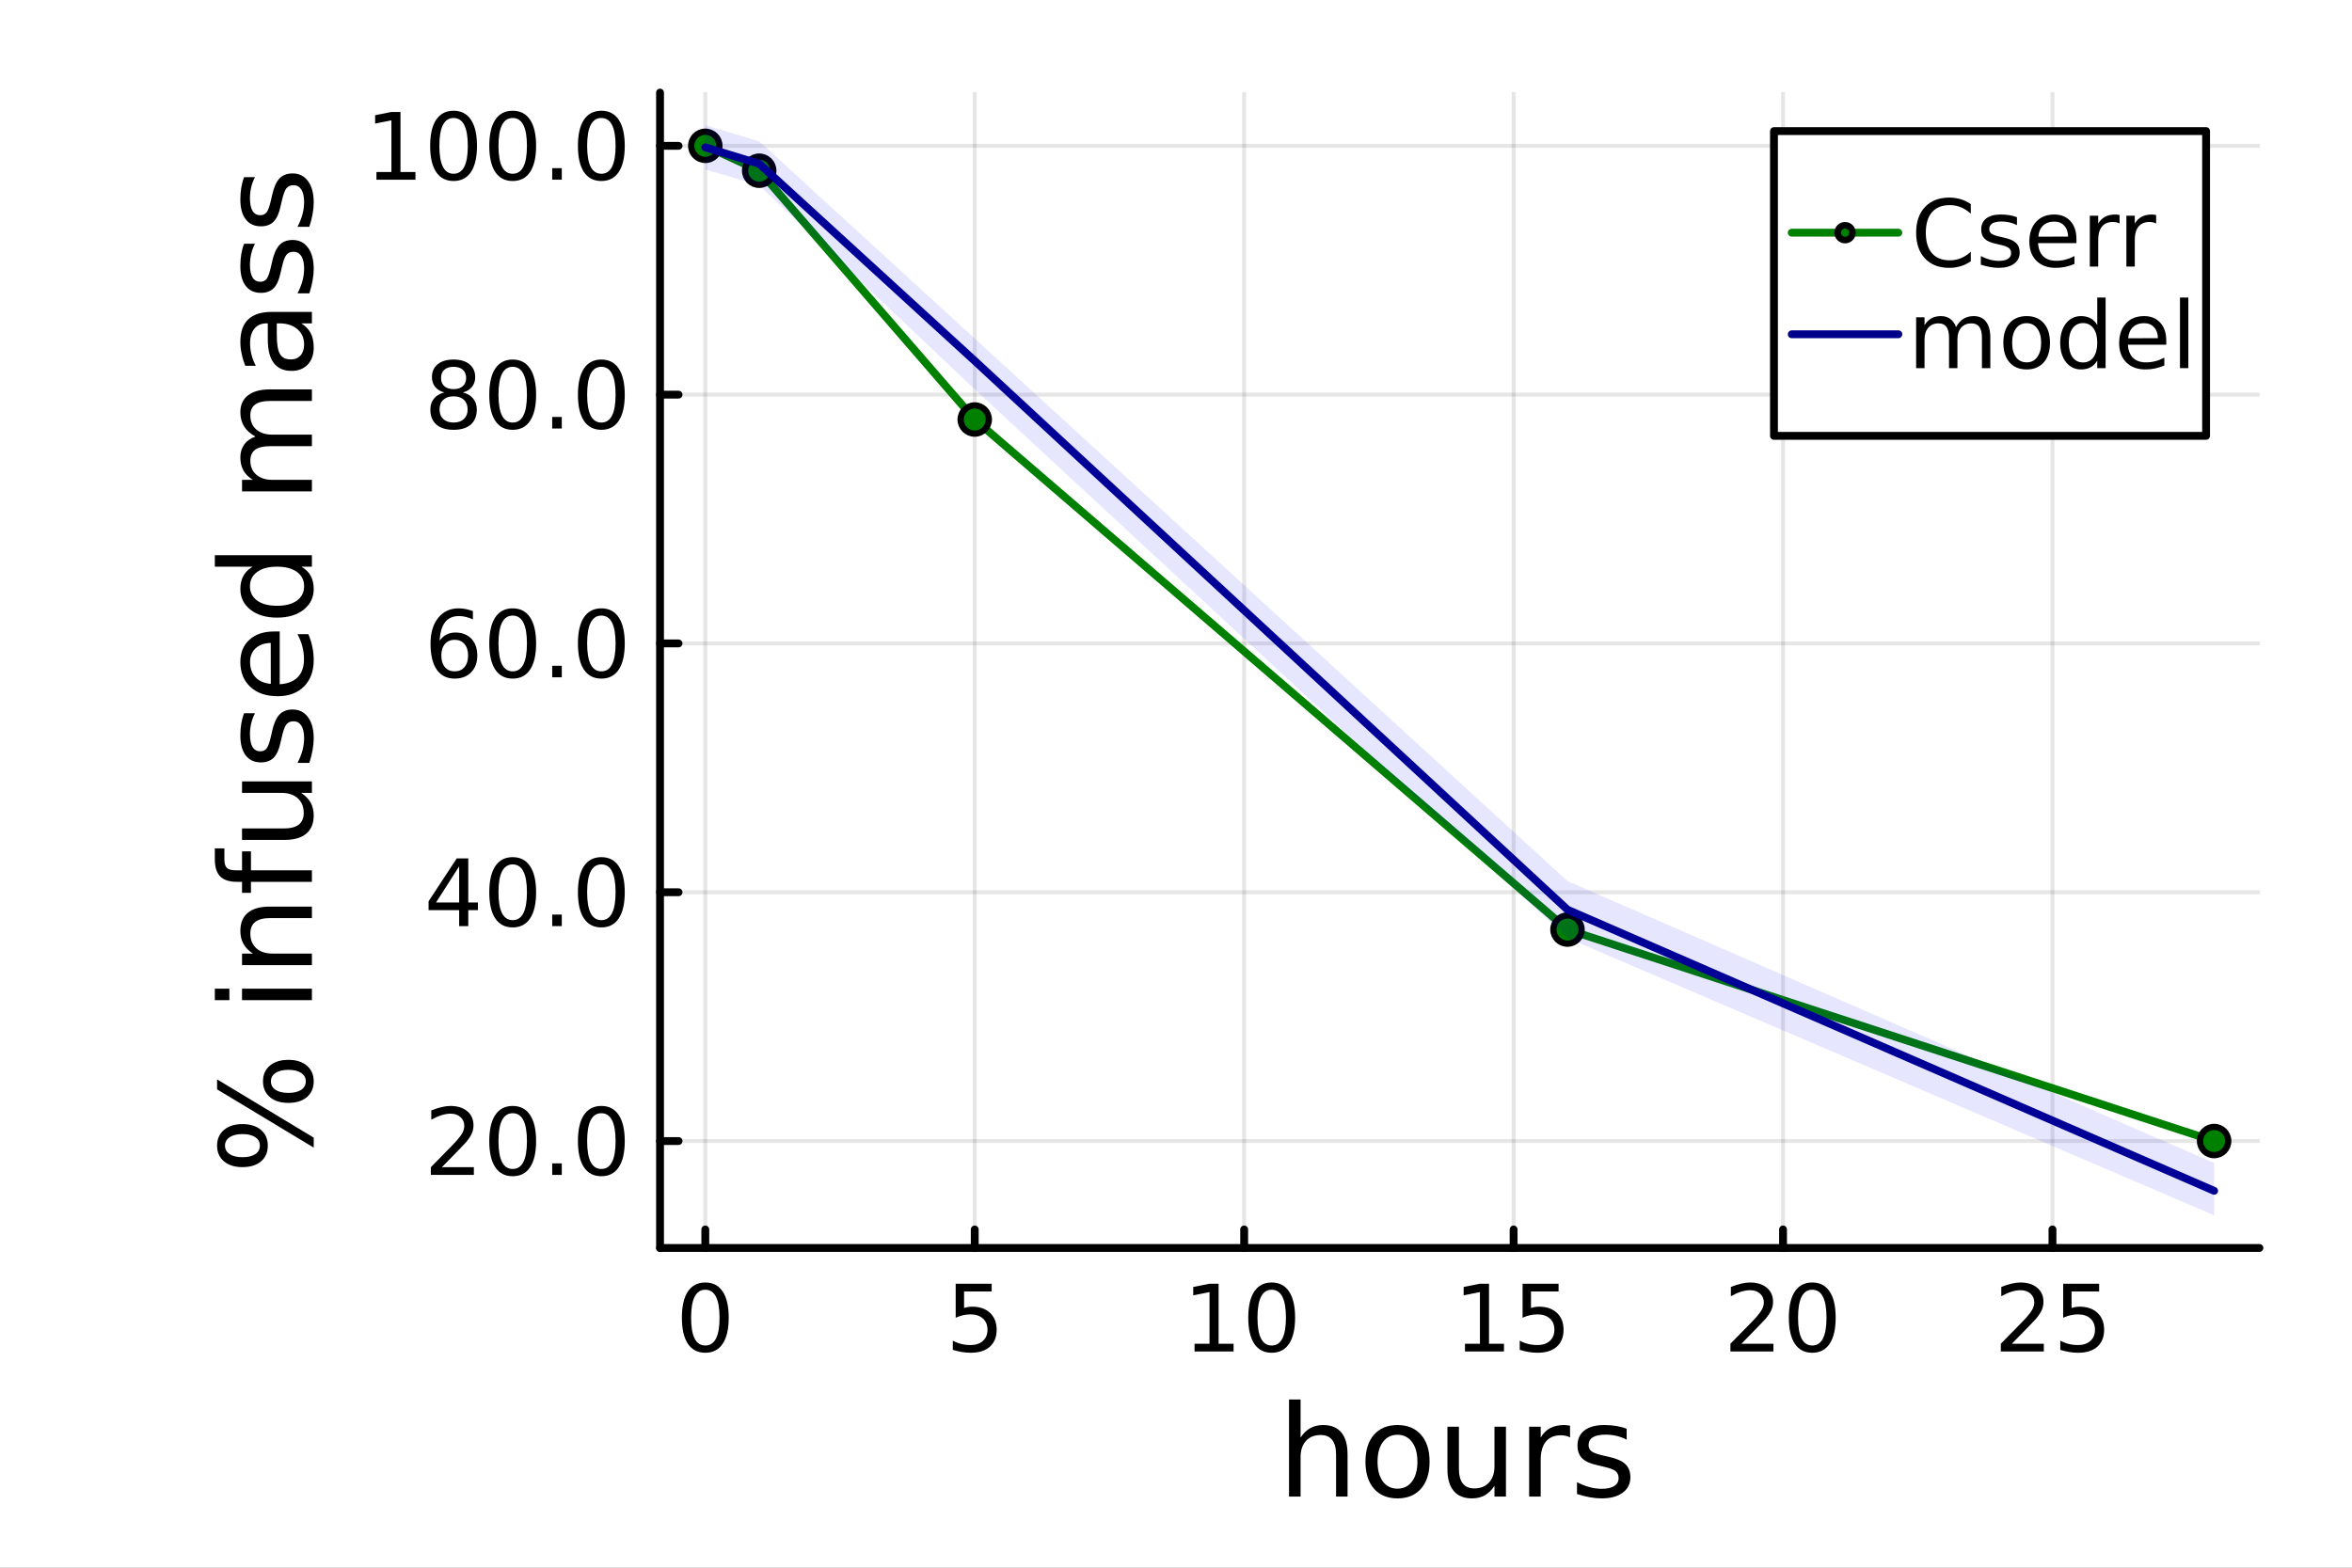 <?xml version="1.0" encoding="utf-8"?>
<svg xmlns="http://www.w3.org/2000/svg" xmlns:xlink="http://www.w3.org/1999/xlink" width="600" height="400" viewBox="0 0 2400 1600">
<rect x="0" y="0" width="2400" height="1600" fill="#808080" stroke="none"/>
<defs>
  <clipPath id="clip320">
    <rect x="0" y="0" width="2400" height="1600"/>
  </clipPath>
</defs>
<path clip-path="url(#clip320)" d="M0 1600 L2400 1600 L2400 0 L0 0  Z" fill="#ffffff" fill-rule="evenodd" fill-opacity="1"/>
<defs>
  <clipPath id="clip321">
    <rect x="480" y="0" width="1681" height="1600"/>
  </clipPath>
</defs>
<path clip-path="url(#clip320)" d="M673.506 1273.7 L2305.51 1273.7 L2305.51 94.488 L673.506 94.488  Z" fill="#ffffff" fill-rule="evenodd" fill-opacity="1"/>
<defs>
  <clipPath id="clip322">
    <rect x="673" y="94" width="1633" height="1180"/>
  </clipPath>
</defs>
<polyline clip-path="url(#clip322)" style="stroke:#000000; stroke-linecap:round; stroke-linejoin:round; stroke-width:4; stroke-opacity:0.1; fill:none" points="719.695,1273.7 719.695,94.488 "/>
<polyline clip-path="url(#clip322)" style="stroke:#000000; stroke-linecap:round; stroke-linejoin:round; stroke-width:4; stroke-opacity:0.1; fill:none" points="994.628,1273.7 994.628,94.488 "/>
<polyline clip-path="url(#clip322)" style="stroke:#000000; stroke-linecap:round; stroke-linejoin:round; stroke-width:4; stroke-opacity:0.1; fill:none" points="1269.56,1273.7 1269.56,94.488 "/>
<polyline clip-path="url(#clip322)" style="stroke:#000000; stroke-linecap:round; stroke-linejoin:round; stroke-width:4; stroke-opacity:0.1; fill:none" points="1544.5,1273.7 1544.5,94.488 "/>
<polyline clip-path="url(#clip322)" style="stroke:#000000; stroke-linecap:round; stroke-linejoin:round; stroke-width:4; stroke-opacity:0.1; fill:none" points="1819.43,1273.7 1819.43,94.488 "/>
<polyline clip-path="url(#clip322)" style="stroke:#000000; stroke-linecap:round; stroke-linejoin:round; stroke-width:4; stroke-opacity:0.1; fill:none" points="2094.36,1273.7 2094.36,94.488 "/>
<polyline clip-path="url(#clip320)" style="stroke:#000000; stroke-linecap:round; stroke-linejoin:round; stroke-width:8; stroke-opacity:1; fill:none" points="673.506,1273.7 2305.51,1273.7 "/>
<polyline clip-path="url(#clip320)" style="stroke:#000000; stroke-linecap:round; stroke-linejoin:round; stroke-width:8; stroke-opacity:1; fill:none" points="719.695,1273.7 719.695,1254.8 "/>
<polyline clip-path="url(#clip320)" style="stroke:#000000; stroke-linecap:round; stroke-linejoin:round; stroke-width:8; stroke-opacity:1; fill:none" points="994.628,1273.7 994.628,1254.8 "/>
<polyline clip-path="url(#clip320)" style="stroke:#000000; stroke-linecap:round; stroke-linejoin:round; stroke-width:8; stroke-opacity:1; fill:none" points="1269.56,1273.7 1269.56,1254.8 "/>
<polyline clip-path="url(#clip320)" style="stroke:#000000; stroke-linecap:round; stroke-linejoin:round; stroke-width:8; stroke-opacity:1; fill:none" points="1544.5,1273.7 1544.5,1254.8 "/>
<polyline clip-path="url(#clip320)" style="stroke:#000000; stroke-linecap:round; stroke-linejoin:round; stroke-width:8; stroke-opacity:1; fill:none" points="1819.43,1273.7 1819.43,1254.8 "/>
<polyline clip-path="url(#clip320)" style="stroke:#000000; stroke-linecap:round; stroke-linejoin:round; stroke-width:8; stroke-opacity:1; fill:none" points="2094.36,1273.7 2094.36,1254.8 "/>
<path clip-path="url(#clip320)" d="M719.695 1316.33 Q712.473 1316.33 708.815 1323.46 Q705.204 1330.55 705.204 1344.81 Q705.204 1359.02 708.815 1366.15 Q712.473 1373.23 719.695 1373.23 Q726.963 1373.23 730.574 1366.15 Q734.232 1359.02 734.232 1344.81 Q734.232 1330.55 730.574 1323.46 Q726.963 1316.33 719.695 1316.33 M719.695 1308.93 Q731.315 1308.93 737.426 1318.14 Q743.584 1327.31 743.584 1344.81 Q743.584 1362.26 737.426 1371.47 Q731.315 1380.64 719.695 1380.64 Q708.075 1380.64 701.917 1371.47 Q695.806 1362.26 695.806 1344.81 Q695.806 1327.31 701.917 1318.14 Q708.075 1308.93 719.695 1308.93 Z" fill="#000000" fill-rule="nonzero" fill-opacity="1" /><path clip-path="url(#clip320)" d="M975.184 1310.18 L1011.9 1310.18 L1011.9 1318.05 L983.749 1318.05 L983.749 1334.99 Q985.786 1334.3 987.823 1333.97 Q989.86 1333.6 991.897 1333.6 Q1003.47 1333.6 1010.23 1339.94 Q1016.99 1346.29 1016.99 1357.12 Q1016.99 1368.28 1010.04 1374.48 Q1003.1 1380.64 990.462 1380.64 Q986.11 1380.64 981.573 1379.9 Q977.082 1379.16 972.267 1377.68 L972.267 1368.28 Q976.434 1370.55 980.878 1371.66 Q985.323 1372.77 990.277 1372.77 Q998.286 1372.77 1002.96 1368.56 Q1007.64 1364.34 1007.64 1357.12 Q1007.64 1349.9 1002.96 1345.68 Q998.286 1341.47 990.277 1341.47 Q986.527 1341.47 982.777 1342.31 Q979.073 1343.14 975.184 1344.9 L975.184 1310.18 Z" fill="#000000" fill-rule="nonzero" fill-opacity="1" /><path clip-path="url(#clip320)" d="M1218.94 1371.43 L1234.21 1371.43 L1234.21 1318.69 L1217.59 1322.03 L1217.59 1313.51 L1234.12 1310.18 L1243.47 1310.18 L1243.47 1371.43 L1258.75 1371.43 L1258.75 1379.3 L1218.94 1379.3 L1218.94 1371.43 Z" fill="#000000" fill-rule="nonzero" fill-opacity="1" /><path clip-path="url(#clip320)" d="M1297.64 1316.33 Q1290.42 1316.33 1286.76 1323.46 Q1283.15 1330.55 1283.15 1344.81 Q1283.15 1359.02 1286.76 1366.15 Q1290.42 1373.23 1297.64 1373.23 Q1304.91 1373.23 1308.52 1366.15 Q1312.18 1359.02 1312.18 1344.81 Q1312.18 1330.55 1308.52 1323.46 Q1304.91 1316.33 1297.64 1316.33 M1297.64 1308.93 Q1309.26 1308.93 1315.37 1318.14 Q1321.53 1327.31 1321.53 1344.81 Q1321.53 1362.26 1315.37 1371.47 Q1309.26 1380.64 1297.64 1380.64 Q1286.02 1380.64 1279.86 1371.47 Q1273.75 1362.26 1273.75 1344.81 Q1273.75 1327.31 1279.86 1318.14 Q1286.02 1308.93 1297.64 1308.93 Z" fill="#000000" fill-rule="nonzero" fill-opacity="1" /><path clip-path="url(#clip320)" d="M1494.87 1371.43 L1510.14 1371.43 L1510.14 1318.69 L1493.52 1322.03 L1493.52 1313.51 L1510.05 1310.18 L1519.4 1310.18 L1519.4 1371.43 L1534.68 1371.43 L1534.68 1379.3 L1494.87 1379.3 L1494.87 1371.43 Z" fill="#000000" fill-rule="nonzero" fill-opacity="1" /><path clip-path="url(#clip320)" d="M1553.66 1310.18 L1590.37 1310.18 L1590.37 1318.05 L1562.23 1318.05 L1562.23 1334.99 Q1564.26 1334.3 1566.3 1333.97 Q1568.34 1333.6 1570.38 1333.6 Q1581.95 1333.6 1588.71 1339.94 Q1595.47 1346.29 1595.47 1357.12 Q1595.47 1368.28 1588.52 1374.48 Q1581.58 1380.64 1568.94 1380.64 Q1564.59 1380.64 1560.05 1379.9 Q1555.56 1379.16 1550.75 1377.68 L1550.75 1368.28 Q1554.91 1370.55 1559.36 1371.66 Q1563.8 1372.77 1568.75 1372.77 Q1576.76 1372.77 1581.44 1368.56 Q1586.12 1364.34 1586.12 1357.12 Q1586.12 1349.9 1581.44 1345.68 Q1576.76 1341.47 1568.75 1341.47 Q1565 1341.47 1561.25 1342.31 Q1557.55 1343.14 1553.66 1344.9 L1553.66 1310.18 Z" fill="#000000" fill-rule="nonzero" fill-opacity="1" /><path clip-path="url(#clip320)" d="M1776.98 1371.43 L1809.61 1371.43 L1809.61 1379.3 L1765.73 1379.3 L1765.73 1371.43 Q1771.05 1365.92 1780.22 1356.66 Q1789.43 1347.35 1791.79 1344.67 Q1796.28 1339.62 1798.04 1336.15 Q1799.85 1332.63 1799.85 1329.25 Q1799.85 1323.74 1795.96 1320.27 Q1792.11 1316.8 1785.91 1316.8 Q1781.51 1316.8 1776.61 1318.32 Q1771.74 1319.85 1766.19 1322.95 L1766.19 1313.51 Q1771.84 1311.24 1776.74 1310.08 Q1781.65 1308.93 1785.73 1308.93 Q1796.47 1308.93 1802.86 1314.3 Q1809.24 1319.67 1809.24 1328.65 Q1809.24 1332.91 1807.62 1336.75 Q1806.05 1340.55 1801.84 1345.73 Q1800.68 1347.07 1794.48 1353.51 Q1788.27 1359.9 1776.98 1371.43 Z" fill="#000000" fill-rule="nonzero" fill-opacity="1" /><path clip-path="url(#clip320)" d="M1849.24 1316.33 Q1842.02 1316.33 1838.36 1323.46 Q1834.75 1330.55 1834.75 1344.81 Q1834.75 1359.02 1838.36 1366.15 Q1842.02 1373.23 1849.24 1373.23 Q1856.51 1373.23 1860.12 1366.15 Q1863.78 1359.02 1863.78 1344.81 Q1863.78 1330.55 1860.12 1323.46 Q1856.51 1316.33 1849.24 1316.33 M1849.24 1308.93 Q1860.86 1308.93 1866.98 1318.14 Q1873.13 1327.31 1873.13 1344.81 Q1873.13 1362.26 1866.98 1371.47 Q1860.86 1380.64 1849.24 1380.64 Q1837.62 1380.64 1831.47 1371.47 Q1825.36 1362.26 1825.36 1344.81 Q1825.36 1327.31 1831.47 1318.14 Q1837.62 1308.93 1849.24 1308.93 Z" fill="#000000" fill-rule="nonzero" fill-opacity="1" /><path clip-path="url(#clip320)" d="M2052.9 1371.43 L2085.54 1371.43 L2085.54 1379.3 L2041.65 1379.3 L2041.65 1371.43 Q2046.98 1365.92 2056.15 1356.66 Q2065.36 1347.35 2067.72 1344.67 Q2072.21 1339.62 2073.97 1336.15 Q2075.77 1332.63 2075.77 1329.25 Q2075.77 1323.74 2071.89 1320.27 Q2068.04 1316.8 2061.84 1316.8 Q2057.44 1316.8 2052.53 1318.32 Q2047.67 1319.85 2042.12 1322.95 L2042.12 1313.51 Q2047.77 1311.24 2052.67 1310.08 Q2057.58 1308.93 2061.65 1308.93 Q2072.4 1308.93 2078.78 1314.3 Q2085.17 1319.67 2085.17 1328.65 Q2085.17 1332.91 2083.55 1336.75 Q2081.98 1340.55 2077.77 1345.73 Q2076.61 1347.07 2070.4 1353.51 Q2064.2 1359.9 2052.9 1371.43 Z" fill="#000000" fill-rule="nonzero" fill-opacity="1" /><path clip-path="url(#clip320)" d="M2105.27 1310.18 L2141.98 1310.18 L2141.98 1318.05 L2113.83 1318.05 L2113.83 1334.99 Q2115.87 1334.3 2117.9 1333.97 Q2119.94 1333.6 2121.98 1333.6 Q2133.55 1333.6 2140.31 1339.94 Q2147.07 1346.29 2147.07 1357.12 Q2147.07 1368.28 2140.13 1374.48 Q2133.18 1380.64 2120.54 1380.64 Q2116.19 1380.64 2111.65 1379.9 Q2107.16 1379.16 2102.35 1377.68 L2102.35 1368.28 Q2106.52 1370.55 2110.96 1371.66 Q2115.4 1372.77 2120.36 1372.77 Q2128.37 1372.77 2133.04 1368.56 Q2137.72 1364.34 2137.72 1357.12 Q2137.72 1349.9 2133.04 1345.68 Q2128.37 1341.47 2120.36 1341.47 Q2116.61 1341.47 2112.86 1342.31 Q2109.15 1343.14 2105.27 1344.9 L2105.27 1310.18 Z" fill="#000000" fill-rule="nonzero" fill-opacity="1" /><path clip-path="url(#clip320)" d="M1375.05 1484.39 L1375.05 1527.42 L1363.34 1527.42 L1363.34 1484.77 Q1363.34 1474.65 1359.39 1469.62 Q1355.45 1464.59 1347.55 1464.59 Q1338.07 1464.59 1332.59 1470.64 Q1327.12 1476.69 1327.12 1487.13 L1327.12 1527.42 L1315.34 1527.42 L1315.34 1428.37 L1327.12 1428.37 L1327.12 1467.2 Q1331.32 1460.77 1336.99 1457.59 Q1342.72 1454.41 1350.16 1454.41 Q1362.45 1454.41 1368.75 1462.05 Q1375.05 1469.62 1375.05 1484.39 Z" fill="#000000" fill-rule="nonzero" fill-opacity="1" /><path clip-path="url(#clip320)" d="M1426.04 1464.34 Q1416.62 1464.34 1411.15 1471.72 Q1405.67 1479.04 1405.67 1491.84 Q1405.67 1504.63 1411.08 1512.02 Q1416.56 1519.34 1426.04 1519.34 Q1435.4 1519.34 1440.87 1511.96 Q1446.35 1504.57 1446.35 1491.84 Q1446.35 1479.17 1440.87 1471.79 Q1435.4 1464.34 1426.04 1464.34 M1426.04 1454.41 Q1441.32 1454.41 1450.04 1464.34 Q1458.76 1474.27 1458.76 1491.84 Q1458.76 1509.35 1450.04 1519.34 Q1441.32 1529.27 1426.04 1529.27 Q1410.7 1529.27 1401.98 1519.34 Q1393.32 1509.35 1393.32 1491.84 Q1393.32 1474.27 1401.98 1464.34 Q1410.7 1454.41 1426.04 1454.41 Z" fill="#000000" fill-rule="nonzero" fill-opacity="1" /><path clip-path="url(#clip320)" d="M1476.97 1499.29 L1476.97 1456.13 L1488.68 1456.13 L1488.68 1498.84 Q1488.68 1508.96 1492.63 1514.06 Q1496.57 1519.08 1504.47 1519.08 Q1513.95 1519.08 1519.43 1513.04 Q1524.97 1506.99 1524.97 1496.55 L1524.97 1456.13 L1536.68 1456.13 L1536.68 1527.42 L1524.97 1527.42 L1524.97 1516.47 Q1520.7 1522.97 1515.04 1526.15 Q1509.43 1529.27 1501.99 1529.27 Q1489.7 1529.27 1483.33 1521.63 Q1476.97 1513.99 1476.97 1499.29 M1506.44 1454.41 L1506.44 1454.41 Z" fill="#000000" fill-rule="nonzero" fill-opacity="1" /><path clip-path="url(#clip320)" d="M1602.12 1467.08 Q1600.14 1465.93 1597.79 1465.42 Q1595.5 1464.85 1592.7 1464.85 Q1582.77 1464.85 1577.42 1471.34 Q1572.14 1477.77 1572.14 1489.87 L1572.14 1527.42 L1560.36 1527.42 L1560.36 1456.13 L1572.14 1456.13 L1572.14 1467.2 Q1575.83 1460.71 1581.75 1457.59 Q1587.67 1454.41 1596.13 1454.41 Q1597.34 1454.41 1598.81 1454.6 Q1600.27 1454.73 1602.05 1455.05 L1602.12 1467.08 Z" fill="#000000" fill-rule="nonzero" fill-opacity="1" /><path clip-path="url(#clip320)" d="M1659.86 1458.23 L1659.86 1469.3 Q1654.89 1466.76 1649.54 1465.49 Q1644.2 1464.21 1638.47 1464.21 Q1629.75 1464.21 1625.35 1466.89 Q1621.02 1469.56 1621.02 1474.91 Q1621.02 1478.98 1624.14 1481.34 Q1627.26 1483.63 1636.68 1485.73 L1640.69 1486.62 Q1653.17 1489.29 1658.39 1494.19 Q1663.67 1499.03 1663.67 1507.75 Q1663.67 1517.68 1655.78 1523.48 Q1647.95 1529.27 1634.2 1529.27 Q1628.47 1529.27 1622.23 1528.12 Q1616.06 1527.04 1609.18 1524.81 L1609.18 1512.72 Q1615.68 1516.09 1621.98 1517.81 Q1628.28 1519.47 1634.46 1519.47 Q1642.73 1519.47 1647.19 1516.67 Q1651.64 1513.8 1651.64 1508.64 Q1651.64 1503.87 1648.4 1501.32 Q1645.21 1498.78 1634.33 1496.42 L1630.25 1495.47 Q1619.37 1493.18 1614.53 1488.47 Q1609.69 1483.69 1609.69 1475.42 Q1609.69 1465.36 1616.82 1459.88 Q1623.95 1454.41 1637.07 1454.41 Q1643.56 1454.41 1649.29 1455.36 Q1655.02 1456.32 1659.86 1458.23 Z" fill="#000000" fill-rule="nonzero" fill-opacity="1" /><polyline clip-path="url(#clip322)" style="stroke:#000000; stroke-linecap:round; stroke-linejoin:round; stroke-width:4; stroke-opacity:0.1; fill:none" points="673.506,1164.56 2305.51,1164.56 "/>
<polyline clip-path="url(#clip322)" style="stroke:#000000; stroke-linecap:round; stroke-linejoin:round; stroke-width:4; stroke-opacity:0.1; fill:none" points="673.506,910.63 2305.51,910.63 "/>
<polyline clip-path="url(#clip322)" style="stroke:#000000; stroke-linecap:round; stroke-linejoin:round; stroke-width:4; stroke-opacity:0.1; fill:none" points="673.506,656.698 2305.51,656.698 "/>
<polyline clip-path="url(#clip322)" style="stroke:#000000; stroke-linecap:round; stroke-linejoin:round; stroke-width:4; stroke-opacity:0.1; fill:none" points="673.506,402.765 2305.51,402.765 "/>
<polyline clip-path="url(#clip322)" style="stroke:#000000; stroke-linecap:round; stroke-linejoin:round; stroke-width:4; stroke-opacity:0.1; fill:none" points="673.506,148.833 2305.51,148.833 "/>
<polyline clip-path="url(#clip320)" style="stroke:#000000; stroke-linecap:round; stroke-linejoin:round; stroke-width:8; stroke-opacity:1; fill:none" points="673.506,1273.7 673.506,94.488 "/>
<polyline clip-path="url(#clip320)" style="stroke:#000000; stroke-linecap:round; stroke-linejoin:round; stroke-width:8; stroke-opacity:1; fill:none" points="673.506,1164.56 692.404,1164.56 "/>
<polyline clip-path="url(#clip320)" style="stroke:#000000; stroke-linecap:round; stroke-linejoin:round; stroke-width:8; stroke-opacity:1; fill:none" points="673.506,910.63 692.404,910.63 "/>
<polyline clip-path="url(#clip320)" style="stroke:#000000; stroke-linecap:round; stroke-linejoin:round; stroke-width:8; stroke-opacity:1; fill:none" points="673.506,656.698 692.404,656.698 "/>
<polyline clip-path="url(#clip320)" style="stroke:#000000; stroke-linecap:round; stroke-linejoin:round; stroke-width:8; stroke-opacity:1; fill:none" points="673.506,402.765 692.404,402.765 "/>
<polyline clip-path="url(#clip320)" style="stroke:#000000; stroke-linecap:round; stroke-linejoin:round; stroke-width:8; stroke-opacity:1; fill:none" points="673.506,148.833 692.404,148.833 "/>
<path clip-path="url(#clip320)" d="M450.887 1191.25 L483.525 1191.25 L483.525 1199.12 L439.637 1199.12 L439.637 1191.25 Q444.961 1185.74 454.127 1176.48 Q463.34 1167.18 465.701 1164.49 Q470.192 1159.45 471.951 1155.97 Q473.757 1152.46 473.757 1149.08 Q473.757 1143.57 469.868 1140.1 Q466.025 1136.62 459.822 1136.62 Q455.424 1136.62 450.516 1138.15 Q445.655 1139.68 440.1 1142.78 L440.1 1133.34 Q445.748 1131.07 450.655 1129.91 Q455.562 1128.75 459.637 1128.75 Q470.377 1128.75 476.766 1134.12 Q483.155 1139.49 483.155 1148.47 Q483.155 1152.73 481.535 1156.58 Q479.961 1160.37 475.748 1165.56 Q474.59 1166.9 468.387 1173.34 Q462.183 1179.72 450.887 1191.25 Z" fill="#000000" fill-rule="nonzero" fill-opacity="1" /><path clip-path="url(#clip320)" d="M523.155 1136.16 Q515.933 1136.16 512.275 1143.29 Q508.664 1150.37 508.664 1164.63 Q508.664 1178.85 512.275 1185.97 Q515.933 1193.06 523.155 1193.06 Q530.423 1193.06 534.034 1185.97 Q537.692 1178.85 537.692 1164.63 Q537.692 1150.37 534.034 1143.29 Q530.423 1136.16 523.155 1136.16 M523.155 1128.75 Q534.775 1128.75 540.886 1137.97 Q547.043 1147.13 547.043 1164.63 Q547.043 1182.09 540.886 1191.3 Q534.775 1200.47 523.155 1200.47 Q511.534 1200.47 505.377 1191.3 Q499.266 1182.09 499.266 1164.63 Q499.266 1147.13 505.377 1137.97 Q511.534 1128.75 523.155 1128.75 Z" fill="#000000" fill-rule="nonzero" fill-opacity="1" /><path clip-path="url(#clip320)" d="M563.479 1187.36 L573.247 1187.36 L573.247 1199.12 L563.479 1199.12 L563.479 1187.36 Z" fill="#000000" fill-rule="nonzero" fill-opacity="1" /><path clip-path="url(#clip320)" d="M613.617 1136.16 Q606.395 1136.16 602.738 1143.29 Q599.127 1150.37 599.127 1164.63 Q599.127 1178.85 602.738 1185.97 Q606.395 1193.06 613.617 1193.06 Q620.886 1193.06 624.497 1185.97 Q628.154 1178.85 628.154 1164.63 Q628.154 1150.37 624.497 1143.29 Q620.886 1136.16 613.617 1136.16 M613.617 1128.75 Q625.238 1128.75 631.349 1137.97 Q637.506 1147.13 637.506 1164.63 Q637.506 1182.09 631.349 1191.3 Q625.238 1200.47 613.617 1200.47 Q601.997 1200.47 595.84 1191.3 Q589.728 1182.09 589.728 1164.63 Q589.728 1147.13 595.84 1137.97 Q601.997 1128.75 613.617 1128.75 Z" fill="#000000" fill-rule="nonzero" fill-opacity="1" /><path clip-path="url(#clip320)" d="M468.525 884.218 L444.914 921.116 L468.525 921.116 L468.525 884.218 M466.072 876.07 L477.831 876.07 L477.831 921.116 L487.692 921.116 L487.692 928.894 L477.831 928.894 L477.831 945.19 L468.525 945.19 L468.525 928.894 L437.322 928.894 L437.322 919.866 L466.072 876.07 Z" fill="#000000" fill-rule="nonzero" fill-opacity="1" /><path clip-path="url(#clip320)" d="M523.155 882.228 Q515.933 882.228 512.275 889.357 Q508.664 896.441 508.664 910.7 Q508.664 924.913 512.275 932.042 Q515.933 939.126 523.155 939.126 Q530.423 939.126 534.034 932.042 Q537.692 924.913 537.692 910.7 Q537.692 896.441 534.034 889.357 Q530.423 882.228 523.155 882.228 M523.155 874.82 Q534.775 874.82 540.886 884.033 Q547.043 893.2 547.043 910.7 Q547.043 928.153 540.886 937.366 Q534.775 946.533 523.155 946.533 Q511.534 946.533 505.377 937.366 Q499.266 928.153 499.266 910.7 Q499.266 893.2 505.377 884.033 Q511.534 874.82 523.155 874.82 Z" fill="#000000" fill-rule="nonzero" fill-opacity="1" /><path clip-path="url(#clip320)" d="M563.479 933.431 L573.247 933.431 L573.247 945.19 L563.479 945.19 L563.479 933.431 Z" fill="#000000" fill-rule="nonzero" fill-opacity="1" /><path clip-path="url(#clip320)" d="M613.617 882.228 Q606.395 882.228 602.738 889.357 Q599.127 896.441 599.127 910.7 Q599.127 924.913 602.738 932.042 Q606.395 939.126 613.617 939.126 Q620.886 939.126 624.497 932.042 Q628.154 924.913 628.154 910.7 Q628.154 896.441 624.497 889.357 Q620.886 882.228 613.617 882.228 M613.617 874.82 Q625.238 874.82 631.349 884.033 Q637.506 893.2 637.506 910.7 Q637.506 928.153 631.349 937.366 Q625.238 946.533 613.617 946.533 Q601.997 946.533 595.84 937.366 Q589.728 928.153 589.728 910.7 Q589.728 893.2 595.84 884.033 Q601.997 874.82 613.617 874.82 Z" fill="#000000" fill-rule="nonzero" fill-opacity="1" /><path clip-path="url(#clip320)" d="M463.988 652.971 Q457.692 652.971 453.988 657.277 Q450.331 661.582 450.331 669.082 Q450.331 676.536 453.988 680.888 Q457.692 685.193 463.988 685.193 Q470.285 685.193 473.942 680.888 Q477.646 676.536 477.646 669.082 Q477.646 661.582 473.942 657.277 Q470.285 652.971 463.988 652.971 M482.553 623.666 L482.553 632.184 Q479.035 630.517 475.424 629.638 Q471.859 628.758 468.34 628.758 Q459.081 628.758 454.174 635.008 Q449.313 641.258 448.618 653.897 Q451.35 649.869 455.47 647.74 Q459.59 645.564 464.544 645.564 Q474.961 645.564 480.979 651.906 Q487.044 658.202 487.044 669.082 Q487.044 679.73 480.748 686.165 Q474.451 692.6 463.988 692.6 Q451.998 692.6 445.655 683.434 Q439.313 674.221 439.313 656.767 Q439.313 640.378 447.09 630.656 Q454.868 620.888 467.97 620.888 Q471.488 620.888 475.053 621.582 Q478.664 622.277 482.553 623.666 Z" fill="#000000" fill-rule="nonzero" fill-opacity="1" /><path clip-path="url(#clip320)" d="M523.155 628.295 Q515.933 628.295 512.275 635.425 Q508.664 642.508 508.664 656.767 Q508.664 670.98 512.275 678.11 Q515.933 685.193 523.155 685.193 Q530.423 685.193 534.034 678.11 Q537.692 670.98 537.692 656.767 Q537.692 642.508 534.034 635.425 Q530.423 628.295 523.155 628.295 M523.155 620.888 Q534.775 620.888 540.886 630.101 Q547.043 639.267 547.043 656.767 Q547.043 674.221 540.886 683.434 Q534.775 692.6 523.155 692.6 Q511.534 692.6 505.377 683.434 Q499.266 674.221 499.266 656.767 Q499.266 639.267 505.377 630.101 Q511.534 620.888 523.155 620.888 Z" fill="#000000" fill-rule="nonzero" fill-opacity="1" /><path clip-path="url(#clip320)" d="M563.479 679.499 L573.247 679.499 L573.247 691.258 L563.479 691.258 L563.479 679.499 Z" fill="#000000" fill-rule="nonzero" fill-opacity="1" /><path clip-path="url(#clip320)" d="M613.617 628.295 Q606.395 628.295 602.738 635.425 Q599.127 642.508 599.127 656.767 Q599.127 670.98 602.738 678.11 Q606.395 685.193 613.617 685.193 Q620.886 685.193 624.497 678.11 Q628.154 670.98 628.154 656.767 Q628.154 642.508 624.497 635.425 Q620.886 628.295 613.617 628.295 M613.617 620.888 Q625.238 620.888 631.349 630.101 Q637.506 639.267 637.506 656.767 Q637.506 674.221 631.349 683.434 Q625.238 692.6 613.617 692.6 Q601.997 692.6 595.84 683.434 Q589.728 674.221 589.728 656.767 Q589.728 639.267 595.84 630.101 Q601.997 620.888 613.617 620.888 Z" fill="#000000" fill-rule="nonzero" fill-opacity="1" /><path clip-path="url(#clip320)" d="M462.831 404.501 Q456.164 404.501 452.322 408.066 Q448.525 411.631 448.525 417.881 Q448.525 424.131 452.322 427.696 Q456.164 431.261 462.831 431.261 Q469.498 431.261 473.34 427.696 Q477.183 424.085 477.183 417.881 Q477.183 411.631 473.34 408.066 Q469.544 404.501 462.831 404.501 M453.479 400.52 Q447.461 399.038 444.081 394.918 Q440.748 390.798 440.748 384.872 Q440.748 376.585 446.627 371.77 Q452.553 366.955 462.831 366.955 Q473.155 366.955 479.035 371.77 Q484.914 376.585 484.914 384.872 Q484.914 390.798 481.535 394.918 Q478.201 399.038 472.229 400.52 Q478.988 402.094 482.738 406.677 Q486.535 411.261 486.535 417.881 Q486.535 427.927 480.377 433.298 Q474.266 438.668 462.831 438.668 Q451.396 438.668 445.238 433.298 Q439.127 427.927 439.127 417.881 Q439.127 411.261 442.924 406.677 Q446.72 402.094 453.479 400.52 M450.053 385.752 Q450.053 391.122 453.387 394.131 Q456.766 397.14 462.831 397.14 Q468.849 397.14 472.229 394.131 Q475.655 391.122 475.655 385.752 Q475.655 380.381 472.229 377.372 Q468.849 374.363 462.831 374.363 Q456.766 374.363 453.387 377.372 Q450.053 380.381 450.053 385.752 Z" fill="#000000" fill-rule="nonzero" fill-opacity="1" /><path clip-path="url(#clip320)" d="M523.155 374.363 Q515.933 374.363 512.275 381.492 Q508.664 388.576 508.664 402.835 Q508.664 417.048 512.275 424.177 Q515.933 431.261 523.155 431.261 Q530.423 431.261 534.034 424.177 Q537.692 417.048 537.692 402.835 Q537.692 388.576 534.034 381.492 Q530.423 374.363 523.155 374.363 M523.155 366.955 Q534.775 366.955 540.886 376.168 Q547.043 385.335 547.043 402.835 Q547.043 420.288 540.886 429.501 Q534.775 438.668 523.155 438.668 Q511.534 438.668 505.377 429.501 Q499.266 420.288 499.266 402.835 Q499.266 385.335 505.377 376.168 Q511.534 366.955 523.155 366.955 Z" fill="#000000" fill-rule="nonzero" fill-opacity="1" /><path clip-path="url(#clip320)" d="M563.479 425.566 L573.247 425.566 L573.247 437.325 L563.479 437.325 L563.479 425.566 Z" fill="#000000" fill-rule="nonzero" fill-opacity="1" /><path clip-path="url(#clip320)" d="M613.617 374.363 Q606.395 374.363 602.738 381.492 Q599.127 388.576 599.127 402.835 Q599.127 417.048 602.738 424.177 Q606.395 431.261 613.617 431.261 Q620.886 431.261 624.497 424.177 Q628.154 417.048 628.154 402.835 Q628.154 388.576 624.497 381.492 Q620.886 374.363 613.617 374.363 M613.617 366.955 Q625.238 366.955 631.349 376.168 Q637.506 385.335 637.506 402.835 Q637.506 420.288 631.349 429.501 Q625.238 438.668 613.617 438.668 Q601.997 438.668 595.84 429.501 Q589.728 420.288 589.728 402.835 Q589.728 385.335 595.84 376.168 Q601.997 366.955 613.617 366.955 Z" fill="#000000" fill-rule="nonzero" fill-opacity="1" /><path clip-path="url(#clip320)" d="M384.128 175.523 L399.405 175.523 L399.405 122.791 L382.785 126.125 L382.785 117.606 L399.313 114.273 L408.665 114.273 L408.665 175.523 L423.942 175.523 L423.942 183.393 L384.128 183.393 L384.128 175.523 Z" fill="#000000" fill-rule="nonzero" fill-opacity="1" /><path clip-path="url(#clip320)" d="M462.831 120.43 Q455.609 120.43 451.951 127.56 Q448.34 134.643 448.34 148.902 Q448.34 163.115 451.951 170.245 Q455.609 177.328 462.831 177.328 Q470.099 177.328 473.711 170.245 Q477.368 163.115 477.368 148.902 Q477.368 134.643 473.711 127.56 Q470.099 120.43 462.831 120.43 M462.831 113.023 Q474.451 113.023 480.562 122.236 Q486.72 131.402 486.72 148.902 Q486.72 166.356 480.562 175.569 Q474.451 184.735 462.831 184.735 Q451.211 184.735 445.053 175.569 Q438.942 166.356 438.942 148.902 Q438.942 131.402 445.053 122.236 Q451.211 113.023 462.831 113.023 Z" fill="#000000" fill-rule="nonzero" fill-opacity="1" /><path clip-path="url(#clip320)" d="M523.155 120.43 Q515.933 120.43 512.275 127.56 Q508.664 134.643 508.664 148.902 Q508.664 163.115 512.275 170.245 Q515.933 177.328 523.155 177.328 Q530.423 177.328 534.034 170.245 Q537.692 163.115 537.692 148.902 Q537.692 134.643 534.034 127.56 Q530.423 120.43 523.155 120.43 M523.155 113.023 Q534.775 113.023 540.886 122.236 Q547.043 131.402 547.043 148.902 Q547.043 166.356 540.886 175.569 Q534.775 184.735 523.155 184.735 Q511.534 184.735 505.377 175.569 Q499.266 166.356 499.266 148.902 Q499.266 131.402 505.377 122.236 Q511.534 113.023 523.155 113.023 Z" fill="#000000" fill-rule="nonzero" fill-opacity="1" /><path clip-path="url(#clip320)" d="M563.479 171.634 L573.247 171.634 L573.247 183.393 L563.479 183.393 L563.479 171.634 Z" fill="#000000" fill-rule="nonzero" fill-opacity="1" /><path clip-path="url(#clip320)" d="M613.617 120.43 Q606.395 120.43 602.738 127.56 Q599.127 134.643 599.127 148.902 Q599.127 163.115 602.738 170.245 Q606.395 177.328 613.617 177.328 Q620.886 177.328 624.497 170.245 Q628.154 163.115 628.154 148.902 Q628.154 134.643 624.497 127.56 Q620.886 120.43 613.617 120.43 M613.617 113.023 Q625.238 113.023 631.349 122.236 Q637.506 131.402 637.506 148.902 Q637.506 166.356 631.349 175.569 Q625.238 184.735 613.617 184.735 Q601.997 184.735 595.84 175.569 Q589.728 166.356 589.728 148.902 Q589.728 131.402 595.84 122.236 Q601.997 113.023 613.617 113.023 Z" fill="#000000" fill-rule="nonzero" fill-opacity="1" /><path clip-path="url(#clip320)" d="M276.45 1103.59 Q276.45 1109.13 281.161 1112.31 Q285.872 1115.43 294.274 1115.43 Q302.55 1115.43 307.324 1112.31 Q312.035 1109.13 312.035 1103.59 Q312.035 1098.18 307.324 1095.06 Q302.55 1091.88 294.274 1091.88 Q285.935 1091.88 281.225 1095.06 Q276.45 1098.18 276.45 1103.59 M268.366 1103.59 Q268.366 1093.53 275.368 1087.61 Q282.371 1081.69 294.274 1081.69 Q306.178 1081.69 313.181 1087.68 Q320.119 1093.6 320.119 1103.59 Q320.119 1113.78 313.181 1119.7 Q306.178 1125.62 294.274 1125.62 Q282.307 1125.62 275.368 1119.7 Q268.366 1113.71 268.366 1103.59 M229.599 1169.29 Q229.599 1174.76 234.373 1177.94 Q239.084 1181.06 247.359 1181.06 Q255.762 1181.06 260.472 1177.94 Q265.183 1174.82 265.183 1169.29 Q265.183 1163.75 260.472 1160.63 Q255.762 1157.45 247.359 1157.45 Q239.147 1157.45 234.373 1160.63 Q229.599 1163.81 229.599 1169.29 M221.514 1111.8 L221.514 1101.62 L320.119 1161.07 L320.119 1171.26 L221.514 1111.8 M221.514 1169.29 Q221.514 1159.23 228.517 1153.24 Q235.455 1147.26 247.359 1147.26 Q259.39 1147.26 266.329 1153.24 Q273.268 1159.16 273.268 1169.29 Q273.268 1179.41 266.329 1185.33 Q259.327 1191.18 247.359 1191.18 Q235.519 1191.18 228.517 1185.26 Q221.514 1179.34 221.514 1169.29 Z" fill="#000000" fill-rule="nonzero" fill-opacity="1" /><path clip-path="url(#clip320)" d="M246.977 1020.77 L246.977 1009.06 L318.273 1009.06 L318.273 1020.77 L246.977 1020.77 M219.223 1020.77 L219.223 1009.06 L234.055 1009.06 L234.055 1020.77 L219.223 1020.77 Z" fill="#000000" fill-rule="nonzero" fill-opacity="1" /><path clip-path="url(#clip320)" d="M275.241 925.289 L318.273 925.289 L318.273 937.001 L275.623 937.001 Q265.501 937.001 260.472 940.948 Q255.444 944.895 255.444 952.788 Q255.444 962.273 261.491 967.748 Q267.538 973.222 277.978 973.222 L318.273 973.222 L318.273 984.999 L246.977 984.999 L246.977 973.222 L258.054 973.222 Q251.624 969.021 248.441 963.356 Q245.258 957.626 245.258 950.179 Q245.258 937.893 252.897 931.591 Q260.472 925.289 275.241 925.289 Z" fill="#000000" fill-rule="nonzero" fill-opacity="1" /><path clip-path="url(#clip320)" d="M219.223 865.833 L228.962 865.833 L228.962 877.037 Q228.962 883.339 231.509 885.821 Q234.055 888.24 240.675 888.24 L246.977 888.24 L246.977 868.952 L256.08 868.952 L256.08 888.24 L318.273 888.24 L318.273 900.017 L256.08 900.017 L256.08 911.22 L246.977 911.22 L246.977 900.017 L242.012 900.017 Q230.108 900.017 224.697 894.479 Q219.223 888.94 219.223 876.909 L219.223 865.833 Z" fill="#000000" fill-rule="nonzero" fill-opacity="1" /><path clip-path="url(#clip320)" d="M290.137 857.239 L246.977 857.239 L246.977 845.526 L289.691 845.526 Q299.813 845.526 304.905 841.58 Q309.934 837.633 309.934 829.739 Q309.934 820.254 303.887 814.78 Q297.839 809.242 287.399 809.242 L246.977 809.242 L246.977 797.529 L318.273 797.529 L318.273 809.242 L307.324 809.242 Q313.817 813.507 317 819.172 Q320.119 824.774 320.119 832.222 Q320.119 844.508 312.48 850.873 Q304.841 857.239 290.137 857.239 M245.258 827.766 L245.258 827.766 Z" fill="#000000" fill-rule="nonzero" fill-opacity="1" /><path clip-path="url(#clip320)" d="M249.078 727.952 L260.154 727.952 Q257.608 732.917 256.335 738.264 Q255.062 743.611 255.062 749.34 Q255.062 758.061 257.735 762.454 Q260.409 766.782 265.756 766.782 Q269.83 766.782 272.185 763.663 Q274.477 760.544 276.578 751.123 L277.469 747.112 Q280.143 734.636 285.044 729.416 Q289.882 724.132 298.603 724.132 Q308.534 724.132 314.326 732.026 Q320.119 739.856 320.119 753.605 Q320.119 759.335 318.973 765.573 Q317.891 771.748 315.663 778.623 L303.568 778.623 Q306.942 772.13 308.661 765.828 Q310.316 759.526 310.316 753.351 Q310.316 745.075 307.515 740.619 Q304.65 736.163 299.494 736.163 Q294.72 736.163 292.174 739.41 Q289.627 742.593 287.272 753.478 L286.317 757.552 Q284.026 768.438 279.315 773.276 Q274.541 778.113 266.265 778.113 Q256.207 778.113 250.733 770.984 Q245.258 763.854 245.258 750.741 Q245.258 744.248 246.213 738.519 Q247.168 732.79 249.078 727.952 Z" fill="#000000" fill-rule="nonzero" fill-opacity="1" /><path clip-path="url(#clip320)" d="M279.697 644.497 L285.426 644.497 L285.426 698.351 Q297.521 697.587 303.887 691.094 Q310.189 684.538 310.189 672.888 Q310.189 666.141 308.534 659.839 Q306.878 653.473 303.568 647.235 L314.645 647.235 Q317.318 653.537 318.719 660.157 Q320.119 666.777 320.119 673.589 Q320.119 690.649 310.189 700.643 Q300.258 710.573 283.325 710.573 Q265.82 710.573 255.571 701.152 Q245.258 691.667 245.258 675.626 Q245.258 661.239 254.552 652.9 Q263.783 644.497 279.697 644.497 M276.259 656.21 Q266.647 656.337 260.918 661.621 Q255.189 666.841 255.189 675.498 Q255.189 685.301 260.727 691.222 Q266.265 697.078 276.323 697.969 L276.259 656.21 Z" fill="#000000" fill-rule="nonzero" fill-opacity="1" /><path clip-path="url(#clip320)" d="M257.799 578.358 L219.223 578.358 L219.223 566.645 L318.273 566.645 L318.273 578.358 L307.579 578.358 Q313.944 582.05 317.064 587.715 Q320.119 593.317 320.119 601.21 Q320.119 614.133 309.807 622.281 Q299.494 630.365 282.689 630.365 Q265.883 630.365 255.571 622.281 Q245.258 614.133 245.258 601.21 Q245.258 593.317 248.378 587.715 Q251.433 582.05 257.799 578.358 M282.689 618.271 Q295.611 618.271 302.995 612.987 Q310.316 607.64 310.316 598.346 Q310.316 589.052 302.995 583.705 Q295.611 578.358 282.689 578.358 Q269.766 578.358 262.446 583.705 Q255.062 589.052 255.062 598.346 Q255.062 607.64 262.446 612.987 Q269.766 618.271 282.689 618.271 Z" fill="#000000" fill-rule="nonzero" fill-opacity="1" /><path clip-path="url(#clip320)" d="M260.663 445.569 Q252.77 441.177 249.014 435.066 Q245.258 428.954 245.258 420.679 Q245.258 409.539 253.088 403.492 Q260.854 397.444 275.241 397.444 L318.273 397.444 L318.273 409.221 L275.623 409.221 Q265.374 409.221 260.409 412.849 Q255.444 416.478 255.444 423.926 Q255.444 433.028 261.491 438.312 Q267.538 443.596 277.978 443.596 L318.273 443.596 L318.273 455.372 L275.623 455.372 Q265.31 455.372 260.409 459.001 Q255.444 462.629 255.444 470.204 Q255.444 479.18 261.555 484.463 Q267.602 489.747 277.978 489.747 L318.273 489.747 L318.273 501.524 L246.977 501.524 L246.977 489.747 L258.054 489.747 Q251.497 485.737 248.378 480.135 Q245.258 474.533 245.258 466.83 Q245.258 459.064 249.205 453.653 Q253.152 448.179 260.663 445.569 Z" fill="#000000" fill-rule="nonzero" fill-opacity="1" /><path clip-path="url(#clip320)" d="M282.434 341.681 Q282.434 355.876 285.681 361.351 Q288.927 366.825 296.757 366.825 Q302.995 366.825 306.688 362.751 Q310.316 358.613 310.316 351.547 Q310.316 341.808 303.441 335.951 Q296.502 330.031 285.044 330.031 L282.434 330.031 L282.434 341.681 M277.596 318.318 L318.273 318.318 L318.273 330.031 L307.451 330.031 Q313.944 334.042 317.064 340.026 Q320.119 346.009 320.119 354.667 Q320.119 365.616 314.008 372.109 Q307.833 378.538 297.521 378.538 Q285.49 378.538 279.379 370.517 Q273.268 362.433 273.268 346.455 L273.268 330.031 L272.122 330.031 Q264.037 330.031 259.645 335.379 Q255.189 340.662 255.189 350.274 Q255.189 356.385 256.653 362.178 Q258.117 367.971 261.045 373.318 L250.224 373.318 Q247.741 366.889 246.532 360.841 Q245.258 354.794 245.258 349.065 Q245.258 333.596 253.279 325.957 Q261.3 318.318 277.596 318.318 Z" fill="#000000" fill-rule="nonzero" fill-opacity="1" /><path clip-path="url(#clip320)" d="M249.078 248.741 L260.154 248.741 Q257.608 253.707 256.335 259.054 Q255.062 264.401 255.062 270.13 Q255.062 278.851 257.735 283.243 Q260.409 287.572 265.756 287.572 Q269.83 287.572 272.185 284.453 Q274.477 281.334 276.578 271.912 L277.469 267.902 Q280.143 255.425 285.044 250.205 Q289.882 244.922 298.603 244.922 Q308.534 244.922 314.326 252.815 Q320.119 260.645 320.119 274.395 Q320.119 280.124 318.973 286.363 Q317.891 292.537 315.663 299.412 L303.568 299.412 Q306.942 292.919 308.661 286.617 Q310.316 280.315 310.316 274.14 Q310.316 265.865 307.515 261.409 Q304.65 256.953 299.494 256.953 Q294.72 256.953 292.174 260.2 Q289.627 263.382 287.272 274.268 L286.317 278.342 Q284.026 289.227 279.315 294.065 Q274.541 298.903 266.265 298.903 Q256.207 298.903 250.733 291.773 Q245.258 284.644 245.258 271.531 Q245.258 265.038 246.213 259.308 Q247.168 253.579 249.078 248.741 Z" fill="#000000" fill-rule="nonzero" fill-opacity="1" /><path clip-path="url(#clip320)" d="M249.078 180.819 L260.154 180.819 Q257.608 185.784 256.335 191.132 Q255.062 196.479 255.062 202.208 Q255.062 210.929 257.735 215.321 Q260.409 219.65 265.756 219.65 Q269.83 219.65 272.185 216.531 Q274.477 213.412 276.578 203.99 L277.469 199.98 Q280.143 187.503 285.044 182.283 Q289.882 177 298.603 177 Q308.534 177 314.326 184.893 Q320.119 192.723 320.119 206.473 Q320.119 212.202 318.973 218.441 Q317.891 224.615 315.663 231.49 L303.568 231.49 Q306.942 224.997 308.661 218.695 Q310.316 212.393 310.316 206.218 Q310.316 197.943 307.515 193.487 Q304.65 189.031 299.494 189.031 Q294.72 189.031 292.174 192.277 Q289.627 195.46 287.272 206.346 L286.317 210.42 Q284.026 221.305 279.315 226.143 Q274.541 230.981 266.265 230.981 Q256.207 230.981 250.733 223.851 Q245.258 216.722 245.258 203.608 Q245.258 197.115 246.213 191.386 Q247.168 185.657 249.078 180.819 Z" fill="#000000" fill-rule="nonzero" fill-opacity="1" /><polyline clip-path="url(#clip322)" style="stroke:#008000; stroke-linecap:round; stroke-linejoin:round; stroke-width:8; stroke-opacity:1; fill:none" points="719.695,148.833 774.682,174.226 994.628,428.159 1599.48,948.72 2259.32,1164.56 "/>
<circle clip-path="url(#clip322)" cx="719.695" cy="148.833" r="14.4" fill="#008000" fill-rule="evenodd" fill-opacity="1" stroke="#000000" stroke-opacity="1" stroke-width="6.4"/>
<circle clip-path="url(#clip322)" cx="774.682" cy="174.226" r="14.4" fill="#008000" fill-rule="evenodd" fill-opacity="1" stroke="#000000" stroke-opacity="1" stroke-width="6.4"/>
<circle clip-path="url(#clip322)" cx="994.628" cy="428.159" r="14.4" fill="#008000" fill-rule="evenodd" fill-opacity="1" stroke="#000000" stroke-opacity="1" stroke-width="6.4"/>
<circle clip-path="url(#clip322)" cx="1599.48" cy="948.72" r="14.4" fill="#008000" fill-rule="evenodd" fill-opacity="1" stroke="#000000" stroke-opacity="1" stroke-width="6.4"/>
<circle clip-path="url(#clip322)" cx="2259.32" cy="1164.56" r="14.4" fill="#008000" fill-rule="evenodd" fill-opacity="1" stroke="#000000" stroke-opacity="1" stroke-width="6.4"/>
<polyline clip-path="url(#clip322)" style="stroke:#00008b; stroke-linecap:round; stroke-linejoin:round; stroke-width:8; stroke-opacity:1; fill:none" points="719.695,150.355 774.682,167.153 994.628,368.31 1599.48,928.451 2259.32,1215.38 "/>
<path clip-path="url(#clip322)" d="M719.695 172.989 L774.682 189.053 L994.628 397.336 L1599.48 957.372 L2259.32 1240.32 L2259.32 1187 L1599.48 899.26 L994.628 345.519 L774.682 144.208 L719.695 127.862  Z" fill="#0000ff" fill-rule="evenodd" fill-opacity="0.1"/>
<polyline clip-path="url(#clip322)" style="stroke:#0000ff; stroke-linecap:round; stroke-linejoin:round; stroke-width:0; stroke-opacity:0.1; fill:none" points="719.695,172.989 774.682,189.053 994.628,397.336 1599.48,957.372 2259.32,1240.32 "/>
<path clip-path="url(#clip320)" d="M1810.18 444.835 L2251.11 444.835 L2251.11 133.795 L1810.18 133.795  Z" fill="#ffffff" fill-rule="evenodd" fill-opacity="1"/>
<polyline clip-path="url(#clip320)" style="stroke:#000000; stroke-linecap:round; stroke-linejoin:round; stroke-width:8; stroke-opacity:1; fill:none" points="1810.18,444.835 2251.11,444.835 2251.11,133.795 1810.18,133.795 1810.18,444.835 "/>
<polyline clip-path="url(#clip320)" style="stroke:#008000; stroke-linecap:round; stroke-linejoin:round; stroke-width:8; stroke-opacity:1; fill:none" points="1828.31,237.475 1937.11,237.475 "/>
<circle clip-path="url(#clip320)" cx="1882.71" cy="237.475" r="7.556" fill="#008000" fill-rule="evenodd" fill-opacity="1" stroke="#000000" stroke-opacity="1" stroke-width="6.716"/>
<path clip-path="url(#clip320)" d="M2010.99 208.239 L2010.99 218.1 Q2006.27 213.702 2000.9 211.526 Q1995.57 209.35 1989.55 209.35 Q1977.7 209.35 1971.41 216.619 Q1965.11 223.841 1965.11 237.545 Q1965.11 251.202 1971.41 258.47 Q1977.7 265.693 1989.55 265.693 Q1995.57 265.693 2000.9 263.517 Q2006.27 261.341 2010.99 256.943 L2010.99 266.711 Q2006.08 270.044 2000.57 271.711 Q1995.11 273.378 1989 273.378 Q1973.3 273.378 1964.28 263.794 Q1955.25 254.165 1955.25 237.545 Q1955.25 220.878 1964.28 211.295 Q1973.3 201.665 1989 201.665 Q1995.2 201.665 2000.66 203.332 Q2006.17 204.952 2010.99 208.239 Z" fill="#000000" fill-rule="nonzero" fill-opacity="1" /><path clip-path="url(#clip320)" d="M2058.12 221.711 L2058.12 229.767 Q2054.51 227.915 2050.62 226.989 Q2046.73 226.063 2042.56 226.063 Q2036.22 226.063 2033.03 228.008 Q2029.88 229.952 2029.88 233.841 Q2029.88 236.804 2032.15 238.517 Q2034.41 240.183 2041.27 241.711 L2044.18 242.359 Q2053.26 244.304 2057.05 247.869 Q2060.9 251.387 2060.9 257.73 Q2060.9 264.952 2055.16 269.165 Q2049.46 273.378 2039.46 273.378 Q2035.29 273.378 2030.76 272.544 Q2026.27 271.757 2021.27 270.137 L2021.27 261.341 Q2025.99 263.794 2030.57 265.044 Q2035.16 266.248 2039.65 266.248 Q2045.66 266.248 2048.91 264.211 Q2052.15 262.128 2052.15 258.378 Q2052.15 254.906 2049.78 253.054 Q2047.47 251.202 2039.55 249.489 L2036.59 248.794 Q2028.67 247.128 2025.16 243.702 Q2021.64 240.23 2021.64 234.211 Q2021.64 226.896 2026.82 222.915 Q2032.01 218.934 2041.54 218.934 Q2046.27 218.934 2050.43 219.628 Q2054.6 220.322 2058.12 221.711 Z" fill="#000000" fill-rule="nonzero" fill-opacity="1" /><path clip-path="url(#clip320)" d="M2118.81 243.98 L2118.81 248.146 L2079.65 248.146 Q2080.2 256.943 2084.92 261.572 Q2089.69 266.156 2098.16 266.156 Q2103.07 266.156 2107.65 264.952 Q2112.28 263.748 2116.82 261.341 L2116.82 269.396 Q2112.24 271.341 2107.42 272.359 Q2102.61 273.378 2097.65 273.378 Q2085.25 273.378 2077.98 266.156 Q2070.76 258.933 2070.76 246.619 Q2070.76 233.887 2077.61 226.434 Q2084.51 218.934 2096.17 218.934 Q2106.64 218.934 2112.7 225.693 Q2118.81 232.406 2118.81 243.98 M2110.29 241.48 Q2110.2 234.489 2106.36 230.322 Q2102.56 226.156 2096.27 226.156 Q2089.14 226.156 2084.83 230.183 Q2080.57 234.211 2079.92 241.526 L2110.29 241.48 Z" fill="#000000" fill-rule="nonzero" fill-opacity="1" /><path clip-path="url(#clip320)" d="M2162.84 228.146 Q2161.4 227.313 2159.69 226.943 Q2158.02 226.526 2155.99 226.526 Q2148.77 226.526 2144.88 231.248 Q2141.03 235.924 2141.03 244.72 L2141.03 272.035 L2132.47 272.035 L2132.47 220.184 L2141.03 220.184 L2141.03 228.239 Q2143.72 223.517 2148.02 221.248 Q2152.33 218.934 2158.49 218.934 Q2159.37 218.934 2160.43 219.072 Q2161.5 219.165 2162.79 219.397 L2162.84 228.146 Z" fill="#000000" fill-rule="nonzero" fill-opacity="1" /><path clip-path="url(#clip320)" d="M2200.15 228.146 Q2198.72 227.313 2197.01 226.943 Q2195.34 226.526 2193.3 226.526 Q2186.08 226.526 2182.19 231.248 Q2178.35 235.924 2178.35 244.72 L2178.35 272.035 L2169.78 272.035 L2169.78 220.184 L2178.35 220.184 L2178.35 228.239 Q2181.03 223.517 2185.34 221.248 Q2189.65 218.934 2195.8 218.934 Q2196.68 218.934 2197.75 219.072 Q2198.81 219.165 2200.11 219.397 L2200.15 228.146 Z" fill="#000000" fill-rule="nonzero" fill-opacity="1" /><polyline clip-path="url(#clip320)" style="stroke:#00008b; stroke-linecap:round; stroke-linejoin:round; stroke-width:8; stroke-opacity:1; fill:none" points="1828.31,341.155 1937.11,341.155 "/>
<path clip-path="url(#clip320)" d="M1995.94 333.817 Q1999.14 328.076 2003.58 325.345 Q2008.03 322.614 2014.04 322.614 Q2022.15 322.614 2026.54 328.308 Q2030.94 333.956 2030.94 344.419 L2030.94 375.715 L2022.38 375.715 L2022.38 344.697 Q2022.38 337.243 2019.74 333.632 Q2017.1 330.021 2011.68 330.021 Q2005.06 330.021 2001.22 334.419 Q1997.38 338.817 1997.38 346.41 L1997.38 375.715 L1988.81 375.715 L1988.81 344.697 Q1988.81 337.197 1986.17 333.632 Q1983.54 330.021 1978.03 330.021 Q1971.5 330.021 1967.66 334.465 Q1963.81 338.863 1963.81 346.41 L1963.81 375.715 L1955.25 375.715 L1955.25 323.864 L1963.81 323.864 L1963.81 331.919 Q1966.73 327.151 1970.8 324.882 Q1974.88 322.614 1980.48 322.614 Q1986.13 322.614 1990.06 325.484 Q1994.04 328.354 1995.94 333.817 Z" fill="#000000" fill-rule="nonzero" fill-opacity="1" /><path clip-path="url(#clip320)" d="M2068.03 329.836 Q2061.17 329.836 2057.19 335.206 Q2053.21 340.53 2053.21 349.836 Q2053.21 359.141 2057.15 364.511 Q2061.13 369.836 2068.03 369.836 Q2074.83 369.836 2078.81 364.465 Q2082.79 359.095 2082.79 349.836 Q2082.79 340.623 2078.81 335.252 Q2074.83 329.836 2068.03 329.836 M2068.03 322.614 Q2079.14 322.614 2085.48 329.836 Q2091.82 337.058 2091.82 349.836 Q2091.82 362.567 2085.48 369.836 Q2079.14 377.058 2068.03 377.058 Q2056.87 377.058 2050.53 369.836 Q2044.23 362.567 2044.23 349.836 Q2044.23 337.058 2050.53 329.836 Q2056.87 322.614 2068.03 322.614 Z" fill="#000000" fill-rule="nonzero" fill-opacity="1" /><path clip-path="url(#clip320)" d="M2140.06 331.734 L2140.06 303.678 L2148.58 303.678 L2148.58 375.715 L2140.06 375.715 L2140.06 367.937 Q2137.38 372.567 2133.26 374.835 Q2129.18 377.058 2123.44 377.058 Q2114.04 377.058 2108.12 369.558 Q2102.24 362.058 2102.24 349.836 Q2102.24 337.613 2108.12 330.114 Q2114.04 322.614 2123.44 322.614 Q2129.18 322.614 2133.26 324.882 Q2137.38 327.104 2140.06 331.734 M2111.03 349.836 Q2111.03 359.234 2114.88 364.604 Q2118.77 369.928 2125.53 369.928 Q2132.28 369.928 2136.17 364.604 Q2140.06 359.234 2140.06 349.836 Q2140.06 340.438 2136.17 335.113 Q2132.28 329.743 2125.53 329.743 Q2118.77 329.743 2114.88 335.113 Q2111.03 340.438 2111.03 349.836 Z" fill="#000000" fill-rule="nonzero" fill-opacity="1" /><path clip-path="url(#clip320)" d="M2210.48 347.66 L2210.48 351.826 L2171.31 351.826 Q2171.87 360.623 2176.59 365.252 Q2181.36 369.836 2189.83 369.836 Q2194.74 369.836 2199.32 368.632 Q2203.95 367.428 2208.49 365.021 L2208.49 373.076 Q2203.9 375.021 2199.09 376.039 Q2194.27 377.058 2189.32 377.058 Q2176.91 377.058 2169.65 369.836 Q2162.42 362.613 2162.42 350.299 Q2162.42 337.567 2169.27 330.114 Q2176.17 322.614 2187.84 322.614 Q2198.3 322.614 2204.37 329.373 Q2210.48 336.086 2210.48 347.66 M2201.96 345.16 Q2201.87 338.169 2198.02 334.002 Q2194.23 329.836 2187.93 329.836 Q2180.8 329.836 2176.5 333.863 Q2172.24 337.891 2171.59 345.206 L2201.96 345.16 Z" fill="#000000" fill-rule="nonzero" fill-opacity="1" /><path clip-path="url(#clip320)" d="M2224.46 303.678 L2232.98 303.678 L2232.98 375.715 L2224.46 375.715 L2224.46 303.678 Z" fill="#000000" fill-rule="nonzero" fill-opacity="1" /></svg>
